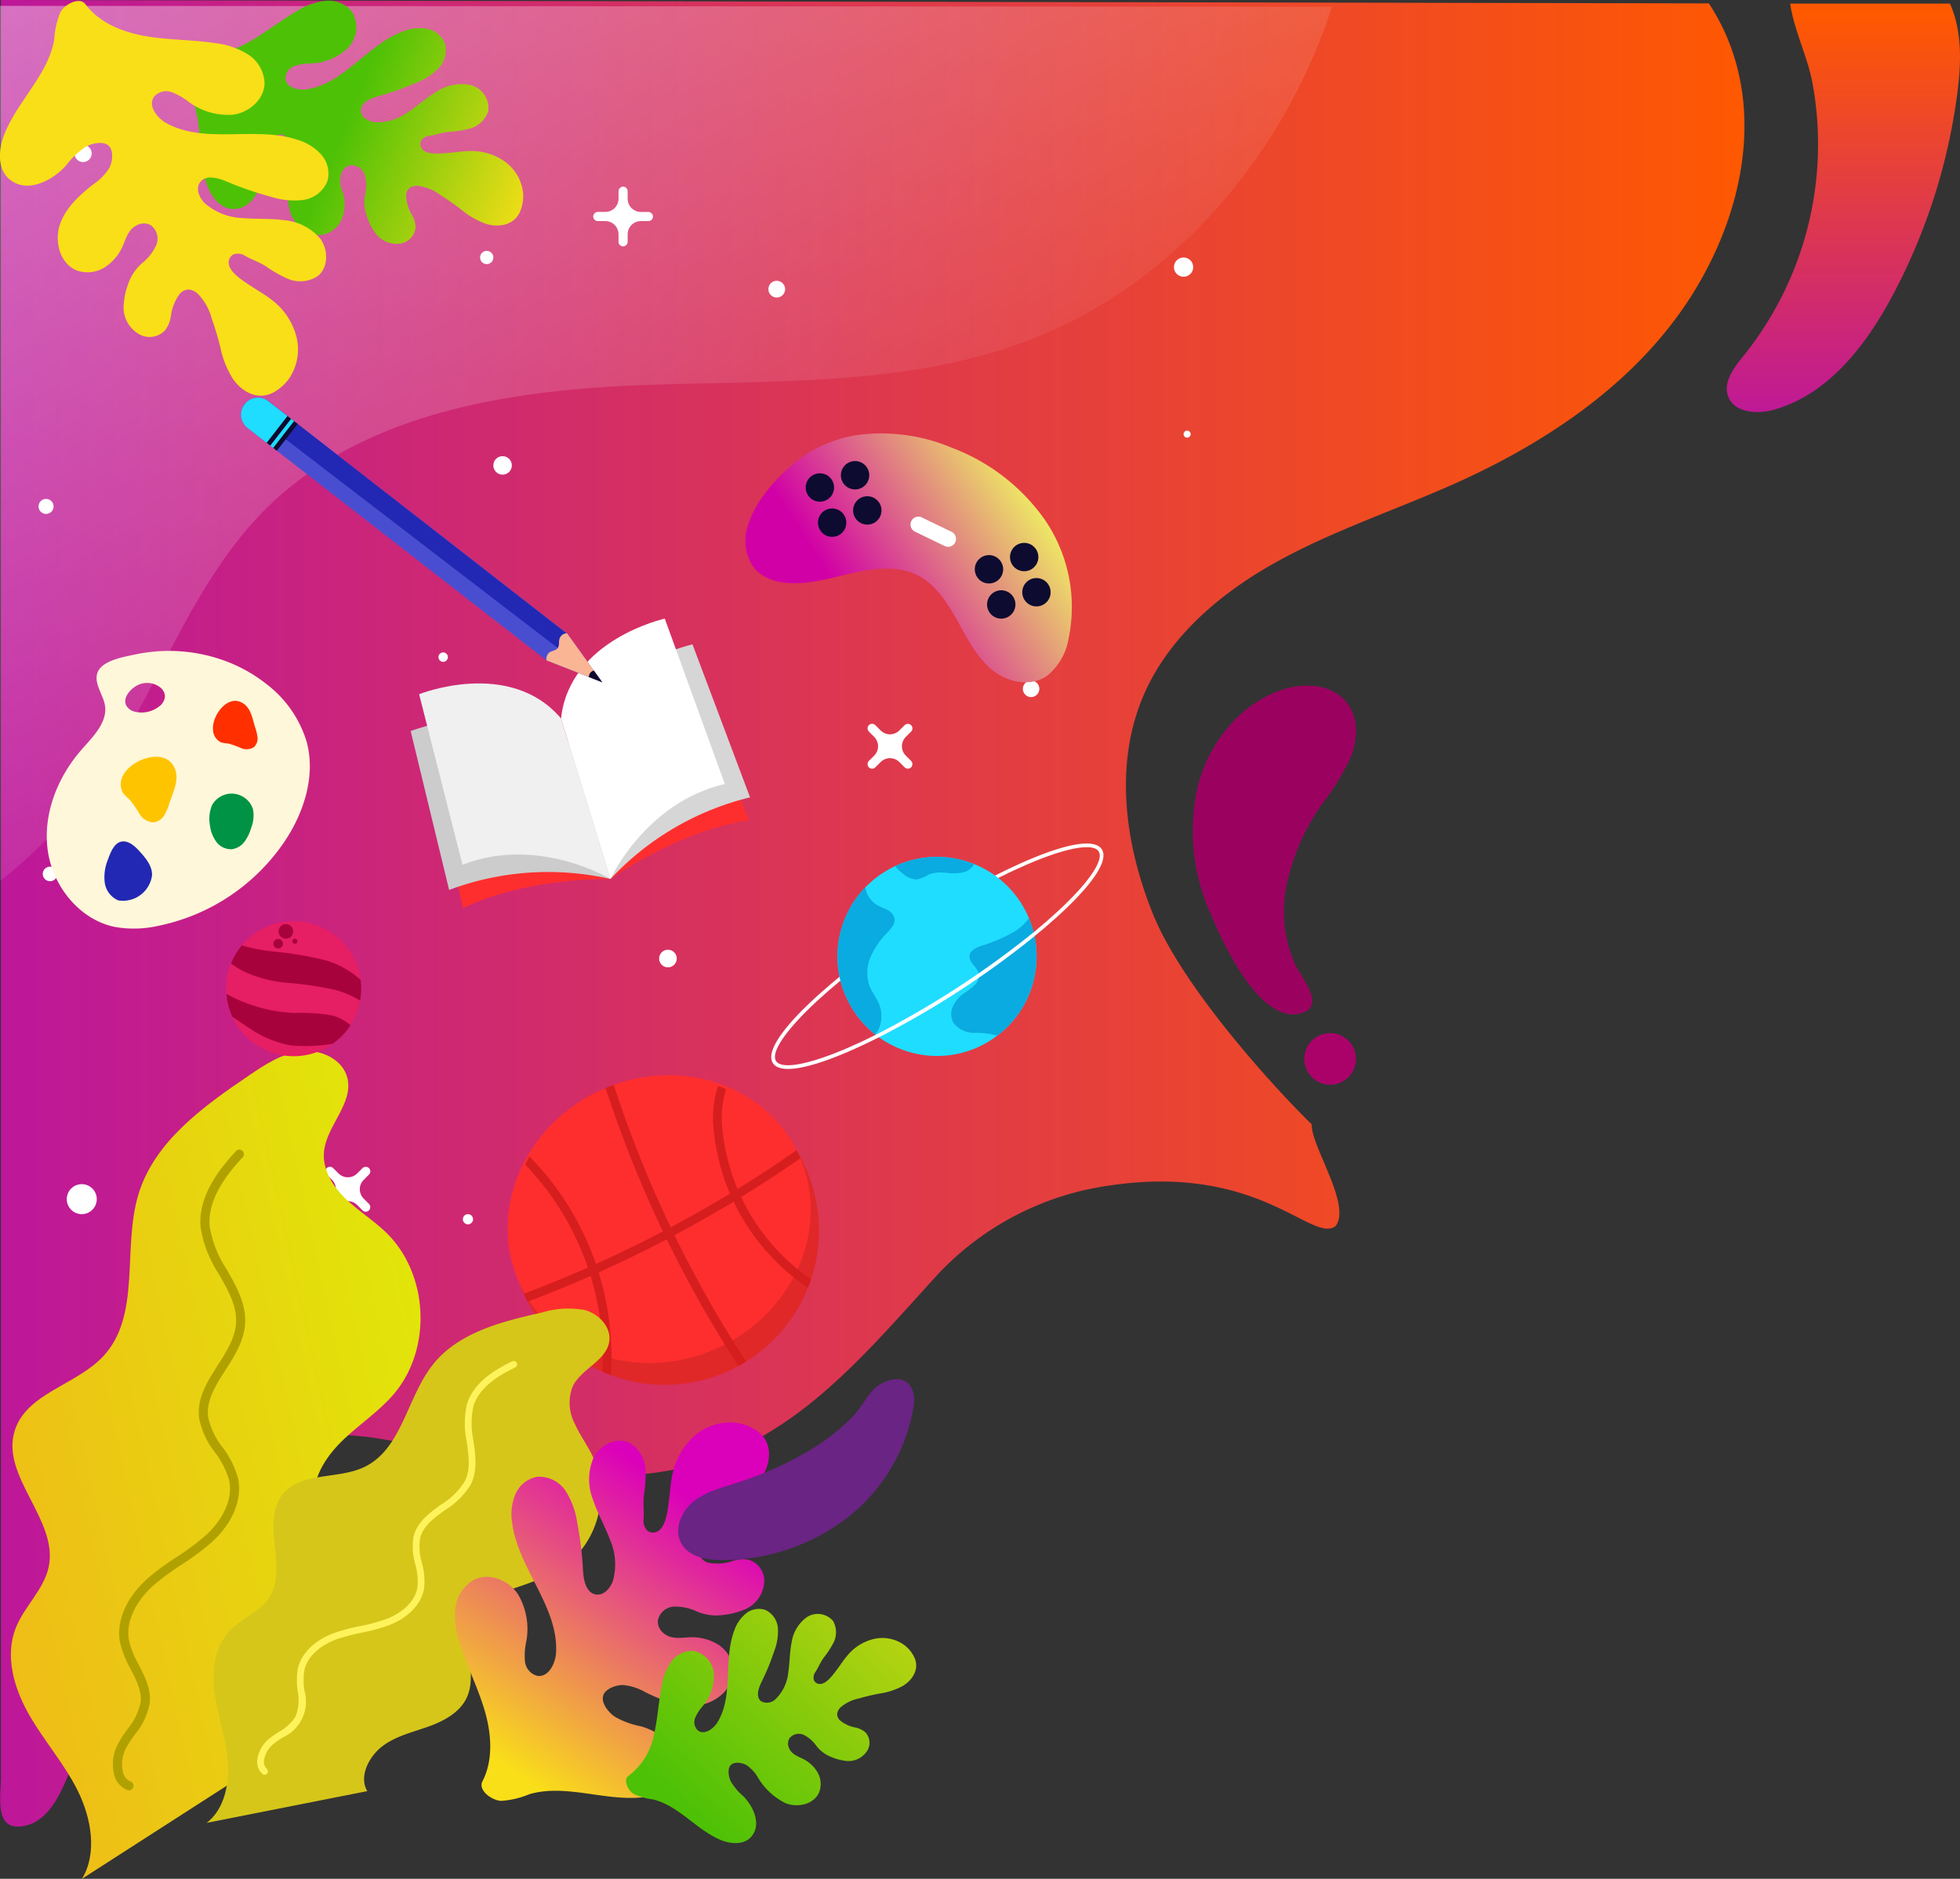 <svg xmlns="http://www.w3.org/2000/svg" xmlns:xlink="http://www.w3.org/1999/xlink" width="265" height="254.056" viewBox="0 0 265 254.056">
  <rect x="0" y="0" width="265" height="254.056" fill="#333333" stroke="none"/>
  <defs>
    <linearGradient id="linear-gradient" x1="1" y1="0.5" x2="0" y2="0.5" gradientUnits="objectBoundingBox">
      <stop offset="0" stop-color="#ff5900"/>
      <stop offset="1" stop-color="#bd179b"/>
    </linearGradient>
    <linearGradient id="linear-gradient-2" x1="0.68" y1="0.694" x2="-0.185" y2="-0.235" gradientUnits="objectBoundingBox">
      <stop offset="0" stop-color="#fff" stop-opacity="0"/>
      <stop offset="1" stop-color="#fff" stop-opacity="0.502"/>
    </linearGradient>
    <linearGradient id="linear-gradient-3" x1="0.979" y1="0.307" x2="0.307" y2="0.654" gradientUnits="objectBoundingBox">
      <stop offset="0" stop-color="#f0ff5e"/>
      <stop offset="1" stop-color="#d100a6"/>
    </linearGradient>
    <linearGradient id="linear-gradient-4" x1="-0.611" y1="0.97" x2="1.579" y2="0.054" gradientUnits="objectBoundingBox">
      <stop offset="0" stop-color="#f7a820"/>
      <stop offset="0.322" stop-color="#eec016"/>
      <stop offset="1" stop-color="#d9ff00"/>
    </linearGradient>
    <linearGradient id="linear-gradient-5" x1="0.229" y1="0.952" x2="0.68" y2="0.164" gradientUnits="objectBoundingBox">
      <stop offset="0" stop-color="#f9df18"/>
      <stop offset="1" stop-color="#db00ba"/>
    </linearGradient>
    <linearGradient id="linear-gradient-6" x1="1.243" y1="-0.541" x2="-0.045" y2="0.533" gradientUnits="objectBoundingBox">
      <stop offset="0" stop-color="#f9df18"/>
      <stop offset="1" stop-color="#4dc106"/>
    </linearGradient>
    <linearGradient id="linear-gradient-7" x1="1.095" y1="0.677" x2="0.487" y2="0.5" xlink:href="#linear-gradient-6"/>
    <linearGradient id="linear-gradient-8" x1="-0.831" y1="-0.009" x2="-2.418" y2="0.881" xlink:href="#linear-gradient-6"/>
    <linearGradient id="linear-gradient-9" x1="0.5" y1="0.022" x2="0.5" y2="1.021" xlink:href="#linear-gradient"/>
  </defs>
  <g id="Grupo_14116" data-name="Grupo 14116" transform="translate(-38.546 -19.844)">
    <path id="Trazado_23227" data-name="Trazado 23227" d="M1273.739,39.69c7.718,11.754,5.447,26.678-1.841,38.7s-19.464,20.367-32.29,26.131c-8,3.593-16.388,6.339-24.073,10.555s-14.81,10.186-18.254,18.247c-3.991,9.341-2.486,20.241,1.357,29.645s15.375,22.38,21.415,28.317c-.161,2.863,5.45,10.935,3.194,13.762-3.194,2.3-10.232-8.425-30.205-5.555a39.25,39.25,0,0,0-23.681,12.2c-11.288,12.383-21.282,24.807-39.031,26.8a69.337,69.337,0,0,1-22.824-1.693c-5.574-1.249-11.082-2.947-16.775-3.425-12.812-1.075-21.525,6.527-27.952,16.879-6.042,9.729-6.874,20.813-11.719,30.932-1.009,2.106-2.464,4.276-4.725,4.86-4.53,1.17-3.518-3.672-3.518-6.543V39.231Z" transform="translate(-1004.147 -19.387)" fill="url(#linear-gradient)"/>
    <path id="Trazado_23228" data-name="Trazado 23228" d="M1315.893,40.674c-.205.631-.416,1.261-.637,1.888-6.654,18.853-20.826,35.393-39.385,42.831-16.828,6.744-35.576,5.749-53.691,6.466s-37.552,3.912-50.412,16.691c-10.226,10.16-14.591,24.734-22.856,36.546a64.939,64.939,0,0,1-13.082,13.782V40.555Z" transform="translate(-1097.258 -19.918)" fill="url(#linear-gradient-2)"/>
    <g id="Grupo_14093" data-name="Grupo 14093" transform="translate(94.074 103.492)">
      <path id="Trazado_23229" data-name="Trazado 23229" d="M1273.217,219.079s9.036-6.5,18.7-7.956l-7.837-19.821s-13.156,3.99-16.608,9.124Z" transform="translate(-1246.209 -183.869)" fill="#ff2e2e"/>
      <path id="Trazado_23230" data-name="Trazado 23230" d="M1323.309,224.718s-11.125-.292-19.941,3.937l-4.664-20.8s13.122-4.1,18.864-1.793Z" transform="translate(-1296.301 -189.507)" fill="#ff2e2e"/>
      <path id="Trazado_23231" data-name="Trazado 23231" d="M1267.2,197.78l5.741,18.653a38.109,38.109,0,0,1,18.871-11.04l-7.784-20.69S1269.327,188.255,1267.2,197.78Z" transform="translate(-1245.93 -181.222)" fill="#d6d6d6"/>
      <path id="Trazado_23232" data-name="Trazado 23232" d="M1319.971,204.283l5.741,18.653a38.1,38.1,0,0,0-21.812,1.481l-5.2-21.486S1312.855,197.6,1319.971,204.283Z" transform="translate(-1298.704 -187.725)" fill="#ccc"/>
      <path id="Trazado_23233" data-name="Trazado 23233" d="M1272.887,192.4l6.68,21.705s4.746-10.387,15.463-12.844l-8.119-22.367S1274.017,181.73,1272.887,192.4Z" transform="translate(-1252.559 -178.891)" fill="#fff"/>
      <path id="Trazado_23234" data-name="Trazado 23234" d="M1317.895,198.267l6.68,21.705s-9.765-5.921-20.008-1.927l-5.862-23.061S1310.962,190.081,1317.895,198.267Z" transform="translate(-1297.567 -184.761)" fill="#f0f0f0"/>
    </g>
    <g id="Grupo_14094" data-name="Grupo 14094" transform="translate(43.758 39.43)">
      <path id="Trazado_23235" data-name="Trazado 23235" d="M1376.815,222.907a.742.742,0,1,0,.742-.742A.742.742,0,0,0,1376.815,222.907Z" transform="translate(-1347.759 -132.184)" fill="#fff"/>
      <path id="Trazado_23236" data-name="Trazado 23236" d="M1282.345,216.476a2.026,2.026,0,1,0,2.026-2.026A2.025,2.025,0,0,0,1282.345,216.476Z" transform="translate(-1199.275 -129.09)" fill="#fff"/>
      <path id="Trazado_23237" data-name="Trazado 23237" d="M1336.464,162.09a.636.636,0,1,0,.637-.636A.637.637,0,0,0,1336.464,162.09Z" transform="translate(-1283.029 -107.835)" fill="#fff"/>
      <ellipse id="Elipse_891" data-name="Elipse 891" cx="1.251" cy="1.251" rx="1.251" ry="1.251" transform="translate(61.489 42.096)" fill="#fff"/>
      <path id="Trazado_23238" data-name="Trazado 23238" d="M1325.143,96.768a.894.894,0,1,0,.894-.894A.894.894,0,0,0,1325.143,96.768Z" transform="translate(-1265.442 -81.534)" fill="#fff"/>
      <path id="Trazado_23239" data-name="Trazado 23239" d="M1167.152,98.668a1.3,1.3,0,1,0,1.3-1.3A1.3,1.3,0,0,0,1167.152,98.668Z" transform="translate(-1013.639 -82.132)" fill="#fff"/>
      <path id="Trazado_23240" data-name="Trazado 23240" d="M1167.733,136.927a.476.476,0,1,0,.477-.477A.477.477,0,0,0,1167.733,136.927Z" transform="translate(-1012.918 -97.807)" fill="#fff"/>
      <ellipse id="Elipse_892" data-name="Elipse 892" cx="1.132" cy="1.132" rx="1.132" ry="1.132" transform="translate(98.676 18.383)" fill="#fff"/>
      <path id="Trazado_23241" data-name="Trazado 23241" d="M1201.892,194.006a1.112,1.112,0,1,0,1.112-1.112A1.112,1.112,0,0,0,1201.892,194.006Z" transform="translate(-1068.807 -120.444)" fill="#fff"/>
      <path id="Trazado_23242" data-name="Trazado 23242" d="M1415.811,73.093a1.162,1.162,0,1,0,1.162-1.162A1.162,1.162,0,0,0,1415.811,73.093Z" transform="translate(-1410.951 -71.931)" fill="#fff"/>
      <ellipse id="Elipse_893" data-name="Elipse 893" cx="1.017" cy="1.017" rx="1.017" ry="1.017" transform="translate(0 47.875)" fill="#fff"/>
      <ellipse id="Elipse_894" data-name="Elipse 894" cx="0.689" cy="0.689" rx="0.689" ry="0.689" transform="translate(57.369 144.593)" fill="#fff"/>
      <ellipse id="Elipse_895" data-name="Elipse 895" cx="2.028" cy="2.028" rx="2.028" ry="2.028" transform="translate(3.815 140.537)" fill="#fff"/>
      <ellipse id="Elipse_896" data-name="Elipse 896" cx="1.668" cy="1.668" rx="1.668" ry="1.668" transform="translate(62.571 160.919)" fill="#fff"/>
      <ellipse id="Elipse_897" data-name="Elipse 897" cx="1.192" cy="1.192" rx="1.192" ry="1.192" transform="translate(83.904 108.838)" fill="#fff"/>
      <path id="Trazado_23243" data-name="Trazado 23243" d="M1365.362,264.391a.746.746,0,1,0,.746-.746A.746.746,0,0,0,1365.362,264.391Z" transform="translate(-1329.455 -148.82)" fill="#fff"/>
      <path id="Trazado_23244" data-name="Trazado 23244" d="M1423.571,235.878a.983.983,0,1,0,.983-.983A.983.983,0,0,0,1423.571,235.878Z" transform="translate(-1423.001 -137.289)" fill="#fff"/>
      <path id="Trazado_23245" data-name="Trazado 23245" d="M1335.4,187.162a.636.636,0,1,0,.636-.637A.637.637,0,0,0,1335.4,187.162Z" transform="translate(-1281.329 -117.89)" fill="#fff"/>
      <path id="Trazado_23246" data-name="Trazado 23246" d="M1289.763,84.788h.976A1.791,1.791,0,0,0,1292.531,83V82.02a.642.642,0,0,1,.553-.649.617.617,0,0,1,.68.614V83a1.792,1.792,0,0,0,1.792,1.791h.976a.641.641,0,0,1,.649.553.617.617,0,0,1-.614.681h-1.011a1.792,1.792,0,0,0-1.792,1.791v.976a.64.64,0,0,1-.553.649.617.617,0,0,1-.681-.613V87.814a1.791,1.791,0,0,0-1.792-1.791h-1.011a.618.618,0,0,1-.614-.681A.642.642,0,0,1,1289.763,84.788Z" transform="translate(-1214.115 -75.716)" fill="#fff"/>
      <path id="Trazado_23247" data-name="Trazado 23247" d="M1230.732,207.634l.69-.69a1.792,1.792,0,0,0,0-2.534l-.69-.69a.642.642,0,0,1-.068-.85.617.617,0,0,1,.915-.047l.715.715a1.791,1.791,0,0,0,2.534,0l.69-.69a.642.642,0,0,1,.85-.068.617.617,0,0,1,.047.915l-.715.715a1.791,1.791,0,0,0,0,2.534l.69.69a.642.642,0,0,1,.068.85.617.617,0,0,1-.915.047l-.715-.715a1.792,1.792,0,0,0-2.534,0l-.715.715a.617.617,0,0,1-.915-.047A.642.642,0,0,1,1230.732,207.634Z" transform="translate(-1118.442 -124.354)" fill="#fff"/>
      <path id="Trazado_23248" data-name="Trazado 23248" d="M1353.113,307.646l.69-.69a1.792,1.792,0,0,0,0-2.534l-.69-.69a.642.642,0,0,1-.068-.851.617.617,0,0,1,.915-.047l.715.715a1.793,1.793,0,0,0,2.534,0l.69-.69a.642.642,0,0,1,.85-.068.617.617,0,0,1,.047.915l-.714.715a1.791,1.791,0,0,0,0,2.534l.69.69a.642.642,0,0,1,.068.85.617.617,0,0,1-.915.047l-.715-.715a1.793,1.793,0,0,0-2.534,0l-.715.715a.617.617,0,0,1-.915-.047A.641.641,0,0,1,1353.113,307.646Z" transform="translate(-1314.122 -164.464)" fill="#fff"/>
    </g>
    <g id="Grupo_14095" data-name="Grupo 14095" transform="translate(44.869 107.86)">
      <path id="Trazado_23249" data-name="Trazado 23249" d="M1366.683,213.056c-.638-4.885,1.372-9.871,4.629-13.567,1.537-1.745,3.493-3.663,3.118-5.958-.261-1.594-1.931-3.45-.661-4.995.973-1.184,3.445-1.592,4.848-1.889a21.934,21.934,0,0,1,11.658.743,20.278,20.278,0,0,1,5.9,3.207,15.453,15.453,0,0,1,5.518,7.837c1.251,4.577-.318,9.534-2.949,13.482a27.172,27.172,0,0,1-16.994,11.422,14.977,14.977,0,0,1-5.98.172C1370.948,222.516,1367.321,217.942,1366.683,213.056Zm11.948-18.62a3.829,3.829,0,0,0,3.106-.728,1.845,1.845,0,0,0,.81-1.422,1.646,1.646,0,0,0-.577-1.114,2.885,2.885,0,0,0-3.181-.324c-.91.473-2.056,1.709-1.43,2.8A1.852,1.852,0,0,0,1378.632,194.436Z" transform="translate(-1366.565 -186.183)" fill="#fff7d9"/>
      <path id="Trazado_23250" data-name="Trazado 23250" d="M1404.051,211.871c.481,1.411-.26,2.9-.747,4.312a8.727,8.727,0,0,1-.7,1.734,2.029,2.029,0,0,1-1.476,1.036,2.317,2.317,0,0,1-1.92-1.134,15.025,15.025,0,0,0-1.318-1.921,7.182,7.182,0,0,1-.928-.927,2.478,2.478,0,0,1,.149-2.584C1398.375,210.268,1402.982,208.736,1404.051,211.871Z" transform="translate(-1386.665 -195.77)" fill="#ffc400"/>
      <path id="Trazado_23251" data-name="Trazado 23251" d="M1382.551,197.87c.95.676,1.161,1.964,1.495,3.082a6.785,6.785,0,0,1,.35,1.419,1.588,1.588,0,0,1-.464,1.333,1.813,1.813,0,0,1-1.738.156,11.875,11.875,0,0,0-1.715-.618,5.665,5.665,0,0,1-1.013-.164,1.94,1.94,0,0,1-1.085-1.71C1378.212,199.444,1380.44,196.366,1382.551,197.87Z" transform="translate(-1355.904 -190.71)" fill="#ff2f00"/>
      <path id="Trazado_23252" data-name="Trazado 23252" d="M1406.949,230.517c.846.933,1.747,2.006,1.7,3.265a3.962,3.962,0,0,1-4.568,3.386,3.048,3.048,0,0,1-1.824-2.389,6.137,6.137,0,0,1,.413-3.087c.283-.787.756-2.108,1.637-2.416C1405.339,228.914,1406.324,229.828,1406.949,230.517Z" transform="translate(-1394.416 -203.433)" fill="#2228b3"/>
      <path id="Trazado_23253" data-name="Trazado 23253" d="M1385.139,220.514a4.556,4.556,0,0,1-.251,2.53,5.911,5.911,0,0,1-.888,1.845,2.563,2.563,0,0,1-1.716,1.03,2.475,2.475,0,0,1-2.085-.979,4.613,4.613,0,0,1-.872-2.207,4.83,4.83,0,0,1,.272-2.761A3.028,3.028,0,0,1,1385.139,220.514Z" transform="translate(-1357.257 -199.103)" fill="#009245"/>
    </g>
    <g id="Grupo_14096" data-name="Grupo 14096" transform="translate(99.45 157.29)">
      <ellipse id="Elipse_898" data-name="Elipse 898" cx="20.861" cy="20.861" rx="20.861" ry="20.861" transform="matrix(-0.829, -0.559, 0.559, -0.829, 34.593, 57.919)" fill="#e02828"/>
      <ellipse id="Elipse_899" data-name="Elipse 899" cx="19.14" cy="20.785" rx="19.14" ry="20.785" transform="translate(17.718 53.639) rotate(-115.545)" fill="#ff2e2e"/>
      <path id="Trazado_23254" data-name="Trazado 23254" d="M1254.089,284.39q.558.207,1.1.444a13.056,13.056,0,0,0-.529,5.118,27.95,27.95,0,0,0,12,20.583c-.129.388-.267.773-.419,1.154a29.174,29.174,0,0,1-12.771-21.651A14.176,14.176,0,0,1,1254.089,284.39Z" transform="translate(-1217.915 -275)" fill="#d61e1e"/>
      <path id="Trazado_23255" data-name="Trazado 23255" d="M1308.877,329.417a37.572,37.572,0,0,0-10.423-28c.178-.377.37-.747.571-1.113a38.77,38.77,0,0,1,11.019,29.589Q1309.454,329.671,1308.877,329.417Z" transform="translate(-1288.348 -281.382)" fill="#d61e1e"/>
      <path id="Trazado_23256" data-name="Trazado 23256" d="M1269.193,284.181a158.232,158.232,0,0,0,17.89,37.407c-.336.209-.679.411-1.03.6a159.4,159.4,0,0,1-17.975-37.586C1268.448,284.451,1268.82,284.312,1269.193,284.181Z" transform="translate(-1247.108 -274.916)" fill="#d61e1e"/>
      <path id="Trazado_23257" data-name="Trazado 23257" d="M1292.588,298.938c.206.339.4.688.59,1.042a168.467,168.467,0,0,1-36.918,19.418c-.1-.2-.211-.4-.31-.609-.074-.155-.14-.313-.21-.469A167.226,167.226,0,0,0,1292.588,298.938Z" transform="translate(-1245.814 -280.834)" fill="#d61e1e"/>
    </g>
    <g id="Grupo_14097" data-name="Grupo 14097" transform="translate(71.135 73.614)">
      <path id="Trazado_23258" data-name="Trazado 23258" d="M1301.028,129.891h0a2.292,2.292,0,0,1,3.217-.4l40.407,31.425,4.738,6.588-7.552-2.969-40.407-31.425a2.293,2.293,0,0,1-.4-3.217Z" transform="translate(-1300.545 -129.006)" fill="#494ed1"/>
      <path id="Trazado_23259" data-name="Trazado 23259" d="M1307.691,130.182a2.468,2.468,0,0,1,3.416-.661l40.379,31.461.5.76-1.21,1.576-43.115-33.093C1307.673,130.211,1307.68,130.2,1307.691,130.182Z" transform="translate(-1307.406 -129.038)" fill="#2228b3"/>
      <path id="Trazado_23260" data-name="Trazado 23260" d="M1300.556,185.866a1.193,1.193,0,0,1,.265-.94c.273-.365.972-.317,1.268-.741.308-.443.038-.973.324-1.442a1.066,1.066,0,0,1,.9-.544l.062.049,4.738,6.588Z" transform="translate(-1259.263 -150.339)" fill="#fab594"/>
      <path id="Trazado_23261" data-name="Trazado 23261" d="M1301.224,190.623l1.144,1.591-1.823-.717a.908.908,0,0,1,.679-.874Z" transform="translate(-1253.524 -153.718)" fill="#0d0b30"/>
      <path id="Trazado_23262" data-name="Trazado 23262" d="M1370.208,129.891a2.292,2.292,0,0,1,3.217-.4l3.71,2.885-2.815,3.619-3.71-2.885A2.293,2.293,0,0,1,1370.208,129.891Z" transform="translate(-1369.725 -129.006)" fill="#1fddff"/>
      <rect id="Rectángulo_3762" data-name="Rectángulo 3762" width="0.619" height="4.585" transform="translate(3.952 6.488) rotate(-142.128)" fill="#0d0b30"/>
      <rect id="Rectángulo_3763" data-name="Rectángulo 3763" width="0.619" height="4.585" transform="translate(4.839 7.177) rotate(-142.128)" fill="#0d0b30"/>
    </g>
    <g id="Grupo_14100" data-name="Grupo 14100" transform="translate(139.351 78.425)">
      <path id="Trazado_23263" data-name="Trazado 23263" d="M1209.437,137.312a24.4,24.4,0,0,1,12.908,1.672,26.993,26.993,0,0,1,12.675,9.829,20.869,20.869,0,0,1,3.167,15.954,8.173,8.173,0,0,1-2.938,5.091c-2.316,1.579-5.488.821-7.552-.939s-3.31-4.308-4.649-6.706-2.931-4.812-5.358-6.006c-2.783-1.369-6.125-.876-9.2-.151s-6.236,1.662-9.294,1.092a5.994,5.994,0,0,1-3.417-1.742,6.281,6.281,0,0,1-.948-5.888c.942-3.194,3.592-6.167,6.065-8.281A17.692,17.692,0,0,1,1209.437,137.312Z" transform="translate(-1194.51 -137.038)" fill="url(#linear-gradient-3)"/>
      <g id="Grupo_14098" data-name="Grupo 14098" transform="translate(8.129 3.766)">
        <path id="Trazado_23264" data-name="Trazado 23264" d="M1240.478,144.408a1.917,1.917,0,1,0,2.561-.891A1.917,1.917,0,0,0,1240.478,144.408Z" transform="translate(-1235.53 -143.326)" fill="#0d0b30"/>
        <path id="Trazado_23265" data-name="Trazado 23265" d="M1245.657,155.113a1.917,1.917,0,1,0,2.56-.891A1.917,1.917,0,0,0,1245.657,155.113Z" transform="translate(-1243.81 -147.619)" fill="#0d0b30"/>
        <path id="Trazado_23266" data-name="Trazado 23266" d="M1240.275,151.46a1.917,1.917,0,1,0,.891,2.56A1.916,1.916,0,0,0,1240.275,151.46Z" transform="translate(-1231.112 -146.511)" fill="#0d0b30"/>
        <path id="Trazado_23267" data-name="Trazado 23267" d="M1250.98,146.281a1.917,1.917,0,1,0,.891,2.56A1.917,1.917,0,0,0,1250.98,146.281Z" transform="translate(-1248.228 -144.434)" fill="#0d0b30"/>
      </g>
      <g id="Grupo_14099" data-name="Grupo 14099" transform="translate(30.995 14.827)">
        <path id="Trazado_23268" data-name="Trazado 23268" d="M1202.3,162.877a1.917,1.917,0,1,0,2.56-.891A1.916,1.916,0,0,0,1202.3,162.877Z" transform="translate(-1197.352 -161.794)" fill="#0d0b30"/>
        <path id="Trazado_23269" data-name="Trazado 23269" d="M1207.479,173.581a1.917,1.917,0,1,0,2.56-.891A1.917,1.917,0,0,0,1207.479,173.581Z" transform="translate(-1205.632 -166.087)" fill="#0d0b30"/>
        <path id="Trazado_23270" data-name="Trazado 23270" d="M1202.1,169.928a1.917,1.917,0,1,0,.891,2.56A1.917,1.917,0,0,0,1202.1,169.928Z" transform="translate(-1192.934 -164.979)" fill="#0d0b30"/>
        <path id="Trazado_23271" data-name="Trazado 23271" d="M1212.8,164.749a1.917,1.917,0,1,0,.891,2.56A1.918,1.918,0,0,0,1212.8,164.749Z" transform="translate(-1210.051 -162.902)" fill="#0d0b30"/>
      </g>
      <path id="Trazado_23272" data-name="Trazado 23272" d="M1222.2,155.979l4.043,1.956a1.068,1.068,0,0,1-.93,1.922l-4.043-1.956a1.068,1.068,0,0,1,.93-1.923Z" transform="translate(-1198.368 -144.592)" fill="#fff"/>
    </g>
    <g id="Grupo_14102" data-name="Grupo 14102" transform="translate(40.016 161.947)">
      <path id="Trazado_23273" data-name="Trazado 23273" d="M1392.195,388.441c2.121-3.481,1.24-8.261-.573-11.911s-4.564-6.753-6.587-10.292-3.292-7.884-1.809-11.681c1.155-2.956,3.848-5.234,4.479-8.344,1.286-6.334-6.51-12.161-4.614-18.34,1.56-5.083,8.319-6.185,11.955-10.063,5.211-5.559,2.568-14.639,4.783-21.93,2.166-7.132,8.743-11.86,14.909-16.047,2.179-1.48,4.472-3,7.089-3.3s5.628,1.066,6.252,3.625c.848,3.483-2.894,6.491-3.171,10.065-.184,2.375,1.218,4.608,2.934,6.261s3.777,2.914,5.485,4.575c5.756,5.593,6.231,15.735,1.023,21.842-1.963,2.3-4.531,4-6.725,6.077s-4.094,4.8-4.072,7.821c.033,4.624,4.48,8.424,4.242,13.043-.156,3.041-2.331,5.583-4.628,7.582s-4.893,3.789-6.436,6.414-1.918,6.655.5,8.5Z" transform="translate(-1382.58 -276.488)" fill="url(#linear-gradient-4)"/>
      <g id="Grupo_14101" data-name="Grupo 14101" transform="translate(13.781 13.346)">
        <path id="Trazado_23274" data-name="Trazado 23274" d="M1424.663,385.319a.613.613,0,0,1-.569.049,3.016,3.016,0,0,1-1.711-1.886,5.916,5.916,0,0,1,.6-4.6c.341-.594.741-1.163,1.128-1.711a8.279,8.279,0,0,0,1.8-3.665c.17-1.527-.566-2.964-1.345-4.484a13.222,13.222,0,0,1-1.466-3.772c-.483-2.874,1-6.118,3.976-8.68a37.787,37.787,0,0,1,3.7-2.7,34.467,34.467,0,0,0,3.824-2.825c2.6-2.327,3.815-5.177,3.259-7.625a11.441,11.441,0,0,0-1.89-3.69,11.083,11.083,0,0,1-2.142-4.6c-.359-2.689,1.1-4.984,2.518-7.2,1.125-1.764,2.288-3.589,2.454-5.543.2-2.354-1-4.481-2.281-6.733a16.224,16.224,0,0,1-2.492-6.319c-.4-4.248,2.538-7.946,4.78-10.357a.61.61,0,0,1,.872-.032.617.617,0,0,1,.032.871c-2.081,2.239-4.807,5.649-4.457,9.4a15.325,15.325,0,0,0,2.339,5.825c1.312,2.317,2.668,4.711,2.436,7.445-.192,2.256-1.438,4.211-2.643,6.1-1.355,2.126-2.635,4.134-2.336,6.379A10.022,10.022,0,0,0,1437,339.04a12.549,12.549,0,0,1,2.068,4.1c.656,2.891-.7,6.186-3.639,8.815a35.077,35.077,0,0,1-3.961,2.931,36.914,36.914,0,0,0-3.582,2.613c-2.643,2.278-3.976,5.1-3.566,7.542a12.149,12.149,0,0,0,1.349,3.414c.828,1.617,1.684,3.289,1.472,5.184a9.291,9.291,0,0,1-2.016,4.237c-.37.526-.753,1.069-1.064,1.613a4.766,4.766,0,0,0-.505,3.592,1.8,1.8,0,0,0,1.017,1.146.616.616,0,0,1,.095,1.088Z" transform="translate(-1422.151 -298.772)" fill="#b0a100"/>
      </g>
    </g>
    <g id="Grupo_14104" data-name="Grupo 14104" transform="translate(66.479 196.762)">
      <path id="Trazado_23275" data-name="Trazado 23275" d="M1339.916,404.193c2.42-1.829,3.117-5.378,2.861-8.4s-1.312-5.922-1.744-8.924-.122-6.357,1.943-8.579c1.607-1.73,4.094-2.569,5.381-4.55,2.622-4.031-1.179-10.2,1.822-13.954,2.469-3.091,7.449-2.006,11.026-3.7,5.126-2.422,5.781-9.429,9.307-13.868,3.449-4.344,9.295-5.817,14.707-7.028a12.277,12.277,0,0,1,5.809-.348c1.893.507,3.6,2.277,3.335,4.218-.365,2.643-3.778,3.7-4.947,6.1a6.131,6.131,0,0,0,.318,5.135c.735,1.614,1.817,3.05,2.545,4.666a12.336,12.336,0,0,1-5.266,15.4,64.187,64.187,0,0,1-6.316,2.367c-2.088.841-4.145,2.2-4.958,4.3-1.241,3.21.8,7.056-.631,10.187-.94,2.062-3.141,3.226-5.277,3.981s-4.423,1.284-6.209,2.679-3.147,4.081-1.977,6.021Z" transform="translate(-1339.916 -334.616)" fill="#d6c61a"/>
      <g id="Grupo_14103" data-name="Grupo 14103" transform="translate(6.84 7.122)">
        <path id="Trazado_23276" data-name="Trazado 23276" d="M1361.856,402.443a.456.456,0,0,1-.407-.122,2.246,2.246,0,0,1-.668-1.773,4.405,4.405,0,0,1,1.675-3.019c.4-.318.831-.6,1.249-.876a6.155,6.155,0,0,0,2.247-2.044,6.082,6.082,0,0,0,.3-3.471,9.84,9.84,0,0,1,.017-3.011c.452-2.121,2.368-3.96,5.126-4.92a28.116,28.116,0,0,1,3.3-.858,25.638,25.638,0,0,0,3.419-.909c2.433-.9,4.057-2.54,4.34-4.385a8.508,8.508,0,0,0-.3-3.07,8.243,8.243,0,0,1-.225-3.769c.487-1.96,2.127-3.148,3.713-4.3a9.668,9.668,0,0,0,3.214-3.165c.782-1.574.531-3.376.263-5.283a12.063,12.063,0,0,1,0-5.054c.886-3.049,3.93-4.805,6.14-5.861a.455.455,0,0,1,.613.216.46.46,0,0,1-.216.612c-2.053.98-4.872,2.595-5.657,5.29a11.413,11.413,0,0,0,.025,4.671c.274,1.962.558,3.99-.35,5.819a10.357,10.357,0,0,1-3.5,3.5c-1.519,1.1-2.955,2.141-3.361,3.776a7.447,7.447,0,0,0,.232,3.352,9.346,9.346,0,0,1,.308,3.406c-.336,2.18-2.178,4.089-4.929,5.105a26.045,26.045,0,0,1-3.543.945,27.632,27.632,0,0,0-3.194.829c-2.452.853-4.146,2.44-4.531,4.244a9.038,9.038,0,0,0,0,2.732,5.318,5.318,0,0,1-2.953,6.371c-.4.263-.813.534-1.177.825a3.546,3.546,0,0,0-1.332,2.348,1.336,1.336,0,0,0,.391,1.072.459.459,0,0,1-.233.779Z" transform="translate(-1360.777 -346.507)" fill="#fff35c"/>
      </g>
    </g>
    <g id="Grupo_14106" data-name="Grupo 14106" transform="translate(142.818 133.26)">
      <g id="Grupo_14105" data-name="Grupo 14105" transform="translate(0 0.642)">
        <path id="Trazado_23277" data-name="Trazado 23277" d="M1212.89,249.554c10.929-7.108,21.1-16.2,19.213-19.106s-14.326,2.707-25.256,9.815-21.1,16.2-19.213,19.106S1201.961,256.662,1212.89,249.554Zm-5.766-8.865c13.046-8.485,23.228-12,24.554-9.964s-6.019,9.92-19.065,18.4-23.228,12-24.553,9.963S1194.079,249.173,1207.124,240.688Z" transform="translate(-1187.406 -229.664)" fill="#fff"/>
      </g>
      <ellipse id="Elipse_900" data-name="Elipse 900" cx="13.46" cy="13.46" rx="13.46" ry="13.46" transform="translate(32.862 31.829) rotate(-168.271)" fill="#1fddff"/>
      <path id="Trazado_23278" data-name="Trazado 23278" d="M1202.776,258.383a4.634,4.634,0,0,1,1.534-1.741,9.5,9.5,0,0,0,1.375-1.06,1.81,1.81,0,0,0,.547-1.577c-.2-.9-1.351-1.493-1.236-2.409.086-.686.833-1.055,1.484-1.289a22.252,22.252,0,0,0,4.637-1.988,7.132,7.132,0,0,0,1.913-1.783,13.461,13.461,0,0,1-4.292,15.886,10.073,10.073,0,0,0-3-.386,3.514,3.514,0,0,1-2.945-1.393A2.521,2.521,0,0,1,1202.776,258.383Z" transform="translate(-1178.183 -235.789)" fill="#0aabe0"/>
      <path id="Trazado_23279" data-name="Trazado 23279" d="M1238.313,239.589a5.135,5.135,0,0,0,.225.8,3.492,3.492,0,0,0,1.478,1.646c.432.237.909.382,1.338.625a1.712,1.712,0,0,1,.908,1.1c.132.731-.449,1.375-.959,1.915a10.832,10.832,0,0,0-2.269,3.3,5.388,5.388,0,0,0-.147,3.932c.336.858.943,1.588,1.289,2.442a4.435,4.435,0,0,1,.2,2.663,3.37,3.37,0,0,1-.722,1.446,13.458,13.458,0,0,1-1.345-19.879Z" transform="translate(-1225.595 -233.002)" fill="#0aabe0"/>
      <path id="Trazado_23280" data-name="Trazado 23280" d="M1227.258,233.664a2.314,2.314,0,0,1-1.616,1.153,7.867,7.867,0,0,1-2.241.02,4.978,4.978,0,0,0-2.22.208,6.415,6.415,0,0,1-1.655.7,2.978,2.978,0,0,1-2.007-.88,3.531,3.531,0,0,1-.913-.934A13.452,13.452,0,0,1,1227.258,233.664Z" transform="translate(-1199.821 -230.236)" fill="#0aabe0"/>
      <path id="Trazado_23281" data-name="Trazado 23281" d="M1203.385,263.919q-.218-.159-.431-.328a123.759,123.759,0,0,0,21.382-13.891c.045.175.087.351.125.528a120.657,120.657,0,0,1-21.076,13.691Z" transform="translate(-1188.849 -237.057)" fill="#fff"/>
    </g>
    <g id="Grupo_14107" data-name="Grupo 14107" transform="translate(66.036 141.312)">
      <ellipse id="Elipse_901" data-name="Elipse 901" cx="9.134" cy="9.134" rx="9.134" ry="9.134" transform="matrix(-0.898, -0.44, 0.44, -0.898, 16.404, 24.443)" fill="#e61e64"/>
      <path id="Trazado_23282" data-name="Trazado 23282" d="M1354.962,255.123a9.1,9.1,0,0,1,1.456-2.448,25.419,25.419,0,0,0,3.8.777,50.821,50.821,0,0,1,7.464,1.218,12.129,12.129,0,0,1,4.8,2.669,9.06,9.06,0,0,1-.067,2.806,12.164,12.164,0,0,0-3.621-1.514,50.345,50.345,0,0,0-6.249-.9,17.263,17.263,0,0,1-6.066-1.639A12.493,12.493,0,0,1,1354.962,255.123Z" transform="translate(-1351.214 -246.303)" fill="#a8023d"/>
      <path id="Trazado_23283" data-name="Trazado 23283" d="M1358.2,266.715a9.114,9.114,0,0,1-.8-3.094,20.78,20.78,0,0,0,9.233,2.582,24.662,24.662,0,0,1,5.009.322,6.071,6.071,0,0,1,2.529,1.336,9.086,9.086,0,0,1-2.4,2.5,22.325,22.325,0,0,1-5.637.235,14.585,14.585,0,0,1-5.591-2.315C1359.747,267.781,1358.976,267.246,1358.2,266.715Z" transform="translate(-1354.275 -250.693)" fill="#a8023d"/>
      <path id="Trazado_23284" data-name="Trazado 23284" d="M1370.37,248.567a.986.986,0,1,0,1.227-.661A.985.985,0,0,0,1370.37,248.567Z" transform="translate(-1360.152 -244.373)" fill="#a8023d"/>
      <path id="Trazado_23285" data-name="Trazado 23285" d="M1369.395,251.408a.337.337,0,1,0,.42-.226A.337.337,0,0,0,1369.395,251.408Z" transform="translate(-1357.339 -245.698)" fill="#a8023d"/>
      <path id="Trazado_23286" data-name="Trazado 23286" d="M1372.677,251.677a.643.643,0,1,0,.8-.431A.643.643,0,0,0,1372.677,251.677Z" transform="translate(-1363.177 -245.719)" fill="#a8023d"/>
    </g>
    <path id="Trazado_23287" data-name="Trazado 23287" d="M1307.633,408.911c1.489-2.892,1.232-6.394.324-9.518s-2.414-6.046-3.38-9.152a10.914,10.914,0,0,1-.593-4.787,4.994,4.994,0,0,1,2.62-3.861c2.024-.934,4.567.138,5.822,1.98a9.193,9.193,0,0,1,1.133,6.437,8.948,8.948,0,0,0-.171,2.686,2.251,2.251,0,0,0,1.638,1.932c1.524.263,2.5-1.634,2.571-3.18.292-6.173-5.067-11.262-5.926-17.382a7.245,7.245,0,0,1,.389-3.915,4.009,4.009,0,0,1,2.948-2.424,4.269,4.269,0,0,1,3.884,1.926,10.665,10.665,0,0,1,1.554,4.248,46.439,46.439,0,0,1,.784,6.393c.072,1.366.4,3.126,1.753,3.341,1.057.168,1.948-.839,2.3-1.849a8.41,8.41,0,0,0-.442-5.676c-.69-1.811-1.672-3.505-2.274-5.347a7.4,7.4,0,0,1,.11-5.658c.9-1.718,3.126-2.814,4.869-1.966A4.475,4.475,0,0,1,1329.7,367a18.016,18.016,0,0,1-.229,3.219c-.133,1.091.02,2.087-.039,3.183a1.862,1.862,0,0,0,.541,1.633,1.268,1.268,0,0,0,1.16.146c1.285-.449,1.524-2.805,1.684-3.954.184-1.32.24-2.661.535-3.96a9.432,9.432,0,0,1,2.981-5.1,7.319,7.319,0,0,1,5.57-1.75,6.532,6.532,0,0,1,2.863,1.1c2.035,1.4,1.96,3.973.834,5.962a13.334,13.334,0,0,1-3.1,3.433,40.02,40.02,0,0,0-3.155,2.9,7.834,7.834,0,0,0-2.24,3.182,2.146,2.146,0,0,0-.008,1.494,1.662,1.662,0,0,0,1.166.863,6.445,6.445,0,0,0,3.124-.218,4.472,4.472,0,0,1,2.244-.19,2.977,2.977,0,0,1,2.111,2.717,4.3,4.3,0,0,1-2.914,4.106,10.064,10.064,0,0,1-2.668.641,6.679,6.679,0,0,1-3.593-.5,6.719,6.719,0,0,0-3.064-.631,2.326,2.326,0,0,0-2.157,1.944,2.01,2.01,0,0,0,.679,1.551c.976.895,2.11.754,3.317.673a6.835,6.835,0,0,1,4.01.868,4.506,4.506,0,0,1,2.2,3.359c.206,2.487-2.184,4.6-4.656,4.935s-4.926-.633-7.171-1.724a7.488,7.488,0,0,0-3.074-1.005c-.9-.013-2.408.473-2.693,1.449-.3,1.045.81,2.321,1.582,2.838a11.434,11.434,0,0,0,3.47,1.285c2.6.706,5.986,3.046,5.231,6.238-.5,2.129-2.938,3.186-5.115,3.391-5.052.477-10.247-1.846-15.125-.445a12,12,0,0,1-3.831.912C1308.853,411.477,1307.028,410.086,1307.633,408.911Z" transform="translate(-1203.864 -148.182)" fill="url(#linear-gradient-5)"/>
    <path id="Trazado_23288" data-name="Trazado 23288" d="M1271.039,425.014a9.047,9.047,0,0,0,3.436-5.649c.514-2.2.6-4.48,1.07-6.688a7.571,7.571,0,0,1,1.271-3.1,3.466,3.466,0,0,1,2.9-1.445,3.417,3.417,0,0,1,2.849,3.18,6.38,6.38,0,0,1-1.506,4.281,6.212,6.212,0,0,0-1.018,1.567,1.563,1.563,0,0,0,.334,1.727c.833.678,2.068-.139,2.638-1.049,2.278-3.636.768-8.54,2.331-12.535a5.025,5.025,0,0,1,1.568-2.236,2.781,2.781,0,0,1,2.608-.464,2.963,2.963,0,0,1,1.695,2.487,7.412,7.412,0,0,1-.506,3.1,32.245,32.245,0,0,1-1.7,4.135c-.421.85-.82,2.028-.076,2.618a1.654,1.654,0,0,0,2.02-.336,5.838,5.838,0,0,0,1.666-3.585c.2-1.33.181-2.69.444-4.009a5.14,5.14,0,0,1,1.993-3.385,2.716,2.716,0,0,1,3.615.467,3.108,3.108,0,0,1-.013,3.072,12.466,12.466,0,0,1-1.234,1.87c-.452.615-.7,1.27-1.107,1.912a1.292,1.292,0,0,0-.228,1.172.88.88,0,0,0,.652.483c.93.165,1.877-1.179,2.365-1.82.561-.736,1.051-1.528,1.672-2.214a6.549,6.549,0,0,1,3.539-2.071,5.082,5.082,0,0,1,3.966.837,4.535,4.535,0,0,1,1.357,1.642c.754,1.542-.166,3.071-1.524,3.891a9.261,9.261,0,0,1-3.043,1.022,27.825,27.825,0,0,0-2.895.679,5.43,5.43,0,0,0-2.438,1.163,1.486,1.486,0,0,0-.514.9,1.153,1.153,0,0,0,.411.919,4.478,4.478,0,0,0,1.964.931,3.112,3.112,0,0,1,1.422.649,2.068,2.068,0,0,1,.352,2.363,2.986,2.986,0,0,1-3.161,1.493,6.97,6.97,0,0,1-1.833-.52,4.639,4.639,0,0,1-2-1.528,4.668,4.668,0,0,0-1.639-1.425,1.615,1.615,0,0,0-1.967.442,1.4,1.4,0,0,0-.117,1.17c.286.874,1.02,1.174,1.778,1.536a4.747,4.747,0,0,1,2.131,1.89,3.131,3.131,0,0,1,.189,2.782c-.722,1.575-2.886,2.038-4.5,1.4a8.9,8.9,0,0,1-3.752-3.484,5.2,5.2,0,0,0-1.518-1.654c-.541-.315-1.618-.534-2.123-.04-.54.528-.3,1.679-.009,2.256a7.969,7.969,0,0,0,1.662,1.959c1.333,1.312,2.585,3.881,1.042,5.555-1.03,1.116-2.862.927-4.25.31-3.219-1.431-5.572-4.6-9-5.417a8.325,8.325,0,0,1-2.629-.753C1270.9,426.982,1270.273,425.519,1271.039,425.014Z" transform="translate(-1147.491 -165.06)" fill="url(#linear-gradient-6)"/>
    <path id="Trazado_23289" data-name="Trazado 23289" d="M1334.074,26.456c2.579.682,5.338-.141,7.68-1.419s4.416-3,6.733-4.32a8.951,8.951,0,0,1,3.729-1.319,4.1,4.1,0,0,1,3.555,1.418,4.036,4.036,0,0,1-.559,5.012,7.538,7.538,0,0,1-4.956,2.042,7.309,7.309,0,0,0-2.181.337,1.846,1.846,0,0,0-1.259,1.652c.058,1.267,1.75,1.712,3,1.5,4.995-.854,8.126-6.043,12.875-7.81a5.936,5.936,0,0,1,3.2-.379,3.286,3.286,0,0,1,2.461,1.933,3.5,3.5,0,0,1-.858,3.45,8.742,8.742,0,0,1-3.128,1.993,38.1,38.1,0,0,1-4.981,1.755c-1.082.3-2.432.873-2.367,1.993.052.876,1.015,1.412,1.886,1.515a6.9,6.9,0,0,0,4.468-1.354c1.328-.872,2.512-1.957,3.881-2.764a6.07,6.07,0,0,1,4.55-.909,3.208,3.208,0,0,1,2.433,3.553,3.669,3.669,0,0,1-2.716,2.405,14.713,14.713,0,0,1-2.618.385c-.9.086-1.668.385-2.556.53a1.525,1.525,0,0,0-1.212.722,1.041,1.041,0,0,0,.087.954c.586.95,2.516.725,3.464.651,1.089-.085,2.172-.277,3.266-.269a7.737,7.737,0,0,1,4.609,1.488,6,6,0,0,1,2.383,4.152,5.371,5.371,0,0,1-.379,2.487c-.765,1.877-2.837,2.27-4.628,1.719a10.928,10.928,0,0,1-3.295-1.876,32.824,32.824,0,0,0-2.876-2.015,6.424,6.424,0,0,0-2.943-1.233,1.753,1.753,0,0,0-1.2.257,1.36,1.36,0,0,0-.486,1.086,5.284,5.284,0,0,0,.725,2.463,3.667,3.667,0,0,1,.548,1.763,2.443,2.443,0,0,1-1.8,2.171,3.529,3.529,0,0,1-3.8-1.61,8.233,8.233,0,0,1-.984-2.024,5.48,5.48,0,0,1-.23-2.966,5.5,5.5,0,0,0-.035-2.565,1.907,1.907,0,0,0-1.937-1.385,1.65,1.65,0,0,0-1.123.818,3.28,3.28,0,0,0,.046,2.775,5.6,5.6,0,0,1,.011,3.365,3.7,3.7,0,0,1-2.3,2.356c-1.956.6-4.066-.939-4.774-2.859a10.515,10.515,0,0,1,.117-6.046,6.132,6.132,0,0,0,.262-2.639c-.148-.725-.8-1.845-1.635-1.9-.89-.06-1.715,1.058-1.994,1.767a9.4,9.4,0,0,0-.418,3.005c-.106,2.207-1.384,5.331-4.073,5.289-1.794-.028-3.069-1.791-3.618-3.5-1.273-3.962-.329-8.532-2.31-12.191a9.839,9.839,0,0,1-1.406-2.908C1332.235,27.886,1333.027,26.179,1334.074,26.456Z" transform="translate(-1269.677 0.551)" fill="url(#linear-gradient-7)"/>
    <path id="Trazado_23290" data-name="Trazado 23290" d="M1387.879,32.885c1.887,2.526,5.046,3.789,8.152,4.326s6.29.466,9.406.945a10.584,10.584,0,0,1,4.421,1.517,4.839,4.839,0,0,1,2.25,3.922c-.047,2.16-2.06,3.918-4.2,4.229a8.9,8.9,0,0,1-6.087-1.748,8.678,8.678,0,0,0-2.266-1.29,2.182,2.182,0,0,0-2.379.606c-.876,1.215.363,2.87,1.677,3.589,5.251,2.877,11.96.371,17.654,2.223a7.024,7.024,0,0,1,3.244,2,3.882,3.882,0,0,1,.859,3.6,4.136,4.136,0,0,1-3.326,2.565,10.339,10.339,0,0,1-4.359-.452,45.073,45.073,0,0,1-5.9-2.033c-1.22-.518-2.894-.977-3.655.107-.6.849-.1,2.053.634,2.787a8.145,8.145,0,0,0,5.13,2.027c1.87.168,3.763.032,5.622.291a7.17,7.17,0,0,1,4.879,2.5c1.117,1.51,1.123,3.918-.356,5.076a4.335,4.335,0,0,1-4.28.233,17.43,17.43,0,0,1-2.707-1.566c-.894-.58-1.826-.869-2.755-1.387a1.8,1.8,0,0,0-1.652-.222,1.227,1.227,0,0,0-.62.948c-.155,1.31,1.8,2.519,2.729,3.146,1.071.721,2.214,1.339,3.22,2.148a9.133,9.133,0,0,1,3.175,4.762,7.094,7.094,0,0,1-.842,5.594,6.338,6.338,0,0,1-2.177,2.024c-2.086,1.176-4.293.019-5.546-1.806a12.942,12.942,0,0,1-1.673-4.157,38.81,38.81,0,0,0-1.182-3.977,7.588,7.588,0,0,0-1.82-3.3,2.071,2.071,0,0,0-1.3-.642,1.608,1.608,0,0,0-1.247.648,6.247,6.247,0,0,0-1.137,2.813,4.331,4.331,0,0,1-.788,2.035,2.885,2.885,0,0,1-3.263.685,4.169,4.169,0,0,1-2.338-4.282,9.729,9.729,0,0,1,.575-2.6,6.476,6.476,0,0,1,1.965-2.916,6.516,6.516,0,0,0,1.851-2.4,2.254,2.254,0,0,0-.776-2.7,1.949,1.949,0,0,0-1.64-.068c-1.194.47-1.552,1.518-1.995,2.6a6.621,6.621,0,0,1-2.46,3.123,4.367,4.367,0,0,1-3.86.491c-2.253-.877-3.075-3.854-2.32-6.151s2.643-4.021,4.547-5.512a7.259,7.259,0,0,0,2.181-2.25c.394-.78.611-2.3-.118-2.961-.78-.709-2.365-.281-3.144.172a11.093,11.093,0,0,0-2.593,2.475c-1.719,1.965-5.2,3.919-7.655,1.906-1.64-1.342-1.526-3.911-.78-5.9,1.73-4.6,5.96-8.14,6.812-12.982a11.632,11.632,0,0,1,.834-3.724C1385.126,32.858,1387.113,31.86,1387.879,32.885Z" transform="translate(-1337.792 -12.478)" fill="url(#linear-gradient-8)"/>
    <path id="Trazado_23318" data-name="Trazado 23318" d="M1132.793,224.718a27.412,27.412,0,0,1-1.681-17.034c1.423-5.627,5.348-10.744,10.752-12.866,3.182-1.249,7.339-1.184,9.432,1.52,1.54,1.99,1.477,4.845.585,7.2a32.583,32.583,0,0,1-3.9,6.44,29.607,29.607,0,0,0-4.871,11.124,17.616,17.616,0,0,0,1.235,10.718c.858,1.788,4.12,5.526.81,6.5C1139.453,239.985,1134.3,228.358,1132.793,224.718Z" transform="translate(-930.636 -81.472)" fill="#9b0260"/>
    <ellipse id="Elipse_902" data-name="Elipse 902" cx="3.489" cy="3.489" rx="3.489" ry="3.489" transform="translate(214.897 159.542)" fill="#ab026a"/>
    <path id="Trazado_23319" data-name="Trazado 23319" d="M1238.016,364.646c-2.029.649-4.17,1.183-5.825,2.525s-2.653,3.795-1.606,5.649,3.51,2.263,5.635,2.245a27.77,27.77,0,0,0,16.729-5.664,24.092,24.092,0,0,0,9.034-15.054c.452-2.9-1.214-4.611-4.073-3.284-1.854.861-2.511,2.761-3.813,4.208C1250.071,359.745,1243.657,362.84,1238.016,364.646Z" transform="translate(-1099.92 -144.267)" fill="#6a2484"/>
    <path id="Trazado_23320" data-name="Trazado 23320" d="M1002.662,40.255c-.012-.072-.016-.143-.026-.214h21.594c1.712,3.827,1.521,8.228.965,12.389a80.261,80.261,0,0,1-8.827,27.284c-3.582,6.666-8.67,13.223-15.959,15.252-2.273.633-5.342.4-6.164-1.812-.707-1.9.765-3.849,2.037-5.429a45.677,45.677,0,0,0,9.395-36.762C1005.022,47.3,1003.235,43.876,1002.662,40.255Z" transform="translate(-722.044 -19.712)" fill="url(#linear-gradient-9)"/>
  </g>
</svg>
